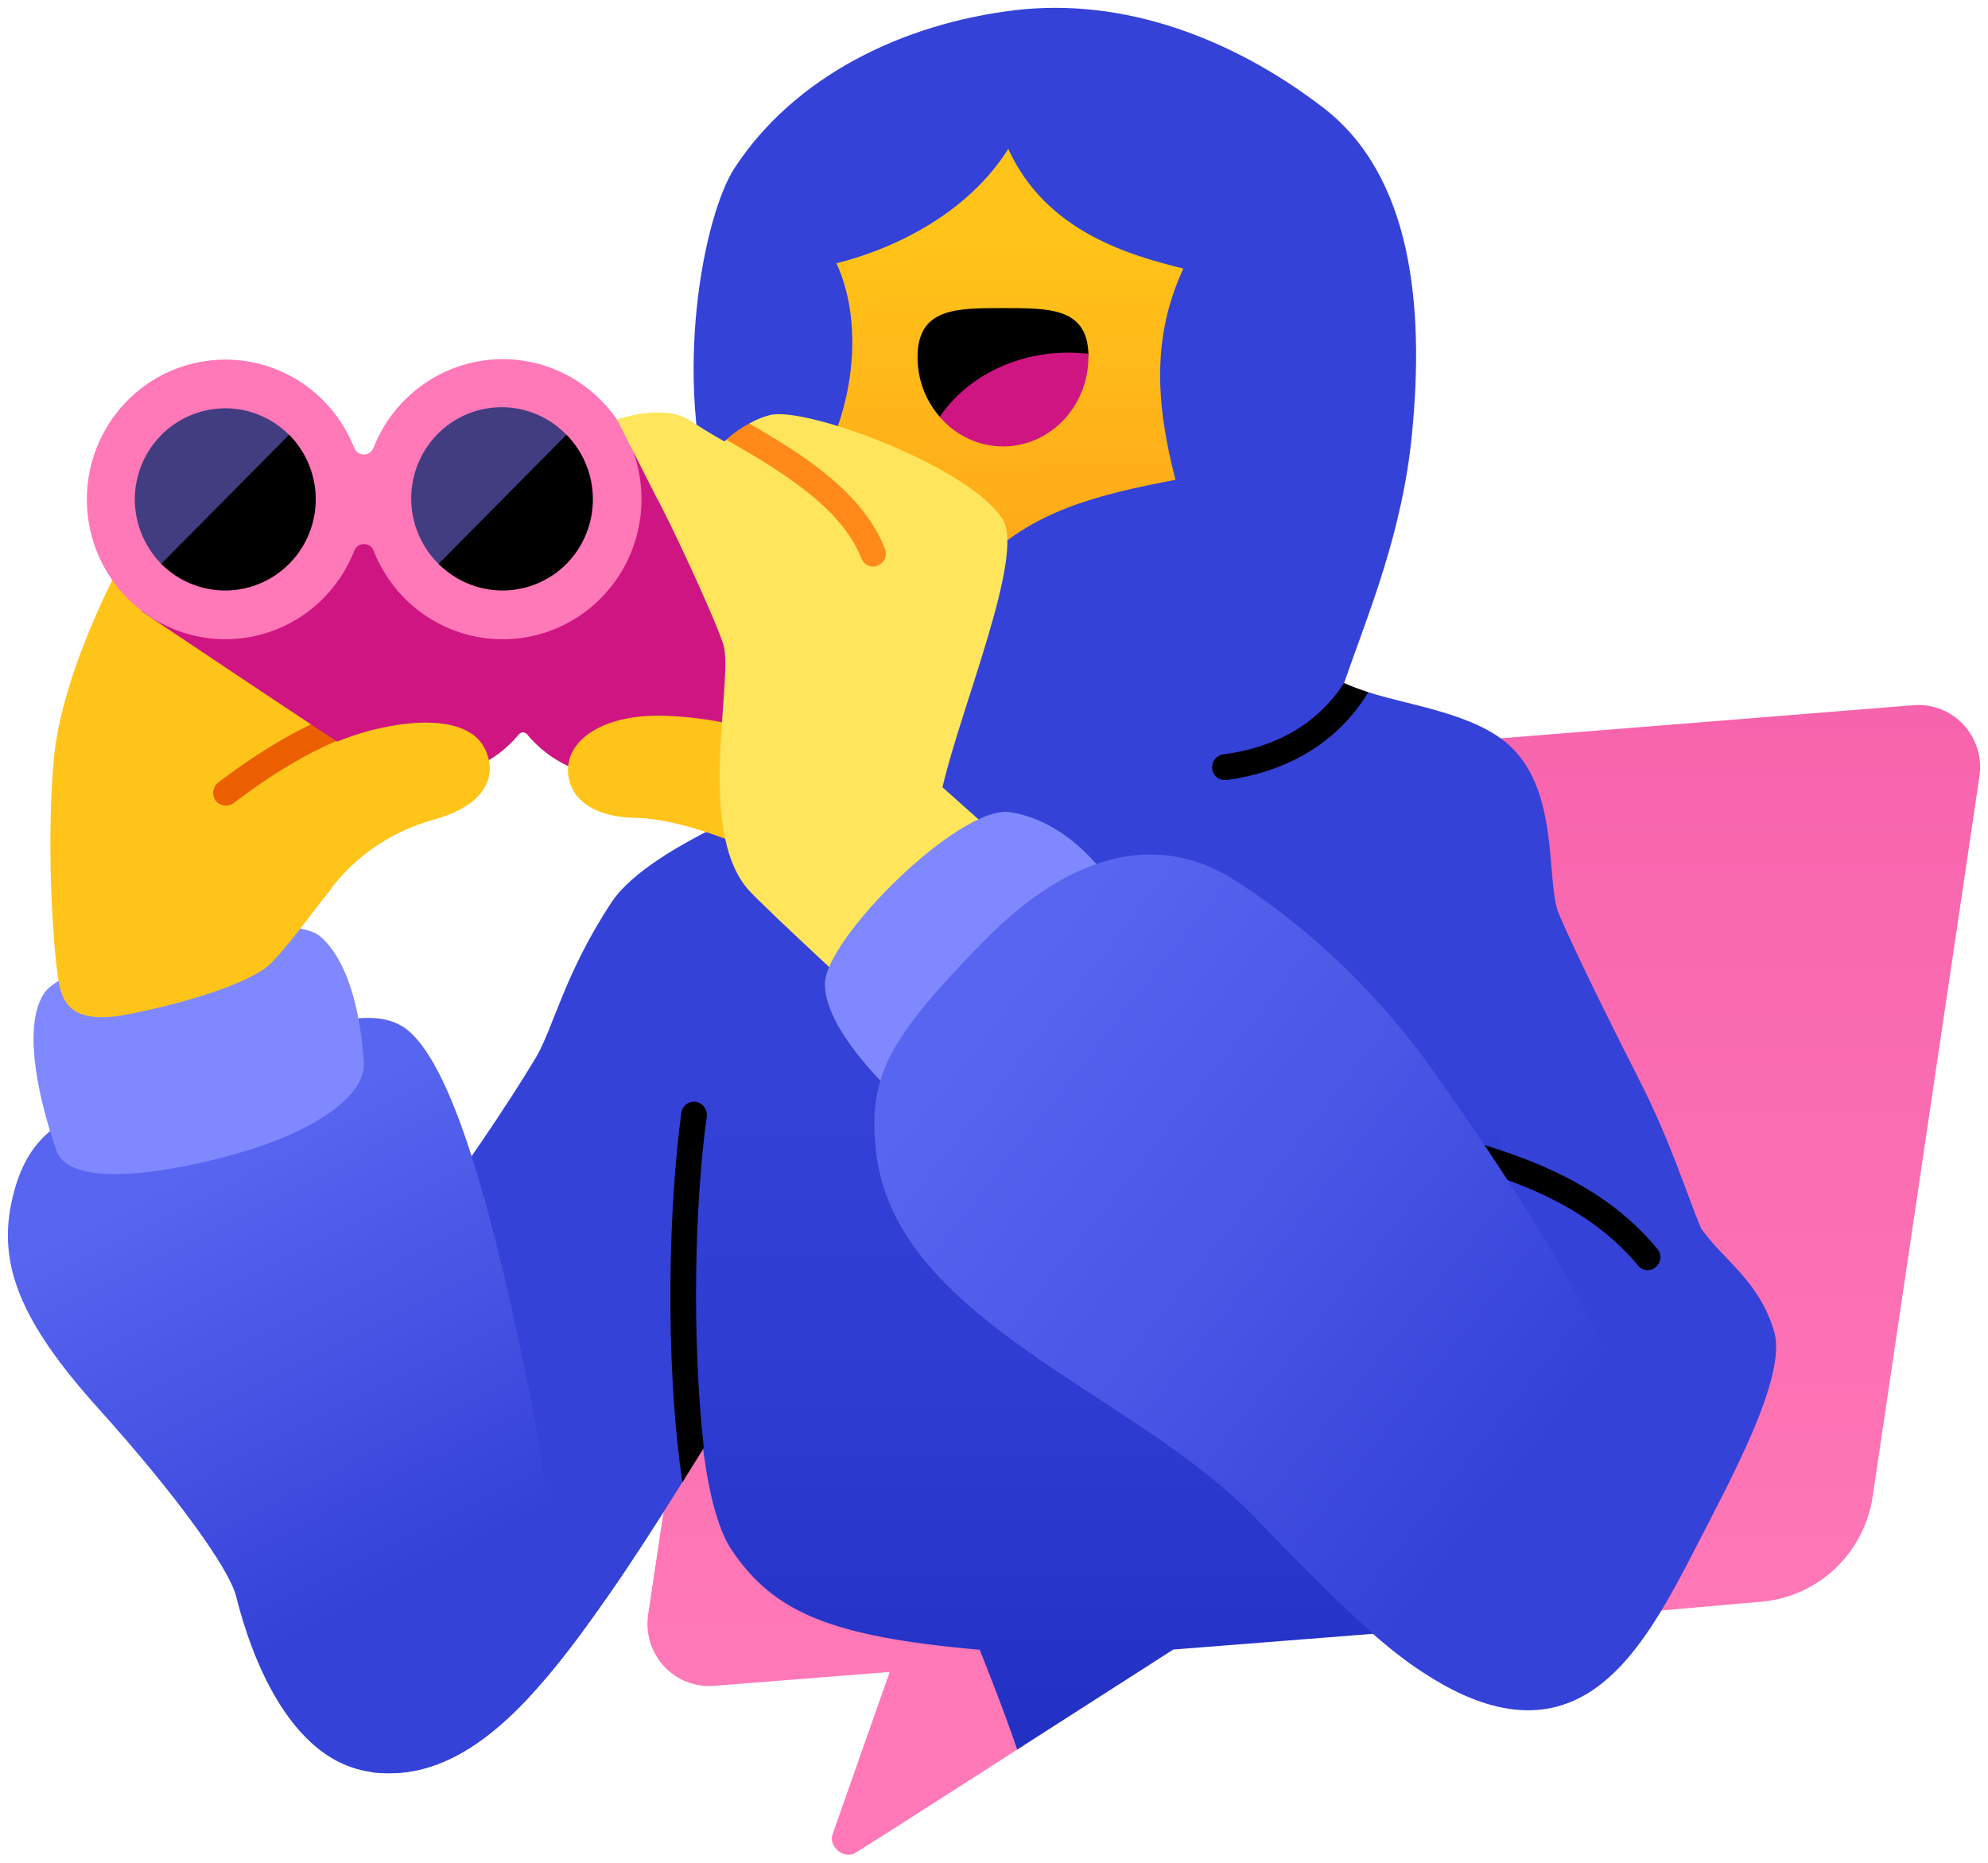 <svg width="127" height="119" viewBox="0 0 127 119" fill="none" xmlns="http://www.w3.org/2000/svg">
<g clip-path="url(#clip0_798_83485)">
<path d="M122.264 45.052L49.152 50.917L48.301 56.528L48.207 57.195L44.474 82.69L41.403 103.162C41.316 103.752 41.362 104.354 41.537 104.923C41.712 105.492 42.012 106.015 42.415 106.451C42.817 106.888 43.312 107.228 43.862 107.445C44.412 107.662 45.003 107.752 45.593 107.708L56.838 106.818L53.184 117.197C52.948 117.832 53.672 118.707 54.507 118.452C54.586 118.436 58.224 116.116 62.855 113.144L64.981 111.777L65.359 111.538L65.012 104.894L104.876 101.366L105.773 102.923L112.467 102.335C114.239 102.197 115.912 101.457 117.213 100.236C118.515 99.015 119.368 97.385 119.633 95.612L126.453 49.598C126.54 49.008 126.494 48.406 126.319 47.837C126.144 47.267 125.844 46.745 125.441 46.308C125.039 45.872 124.544 45.532 123.994 45.315C123.444 45.097 122.853 45.007 122.264 45.052Z" fill="url(#paint0_linear_798_83485)"/>
<path d="M113.333 85.042C112.341 81.768 110.089 80.512 108.671 78.478C107.742 76.284 106.75 72.963 104.671 68.894C101.899 63.458 99.725 58.864 99.489 58.117C98.812 55.94 99.536 50.551 96.496 47.69C94.291 45.592 90.023 45.068 87.409 44.225L86.29 44.368L85.865 43.637C85.881 43.606 85.881 43.574 85.897 43.542C87.409 39.187 89.614 34.005 90.212 27.616C90.984 19.621 90.228 11.245 84.526 6.874C78.825 2.503 71.848 -0.199 64.776 0.659C57.704 1.517 50.774 4.839 46.915 10.752C44.962 13.772 42.915 24.071 45.592 32.67C48.443 41.857 51.94 50.218 51.94 50.218C51.94 50.218 41.623 53.778 39.072 57.64C36.064 62.186 35.339 65.715 34.221 67.59C30.22 74.25 23.18 83.453 23.18 83.453L23.7 113.223C29.669 114.002 34.237 108.598 38.899 101.89C40.3 99.888 41.907 97.392 43.466 94.897C43.503 94.83 43.545 94.766 43.592 94.706C44.033 94.007 45.781 88.03 45.781 88.03L47.514 59.563L75.628 56.21L91.614 96.184L87.361 104.068C91.535 107.819 95.599 109.885 99.158 109.106C103.001 108.264 105.49 104.402 107.994 99.522C110.498 94.642 114.215 87.951 113.333 85.042Z" fill="#3442D7"/>
<path d="M100.576 103.368L74.951 105.387L64.981 111.777C64.083 109.106 62.587 105.403 62.587 105.403C53.058 104.561 49.436 103.019 46.742 99.029C45.183 96.709 44.348 90.78 44.474 82.69C44.506 81.371 44.537 79.988 44.616 78.557C45.12 68.369 46.317 57.322 46.317 57.322L48.207 57.195H48.302L93.016 54.398L100.576 103.368Z" fill="url(#paint1_linear_798_83485)"/>
<path d="M75.092 30.652C73.848 25.836 73.564 21.544 75.596 17.157C72.131 16.299 66.808 14.789 64.413 9.512C61.878 13.533 57.342 15.838 53.436 16.823C54.948 20.114 54.775 24.755 52.853 28.887C56.727 30.095 58.87 32.845 62.476 36.215C65.815 32.591 70.32 31.573 75.092 30.652Z" fill="url(#paint2_linear_798_83485)"/>
<path d="M105.253 81.148C105.135 81.149 105.018 81.122 104.911 81.07C104.805 81.017 104.712 80.941 104.639 80.846C101.127 76.634 95.898 75.029 90.385 73.646C90.281 73.62 90.183 73.573 90.097 73.509C90.011 73.444 89.939 73.363 89.885 73.269C89.83 73.176 89.795 73.073 89.781 72.965C89.767 72.858 89.774 72.749 89.802 72.645C89.825 72.539 89.868 72.439 89.93 72.35C89.991 72.262 90.07 72.187 90.162 72.13C90.253 72.074 90.355 72.037 90.461 72.021C90.567 72.006 90.675 72.012 90.779 72.041C96.559 73.503 102.072 75.188 105.883 79.797C106.02 79.966 106.086 80.183 106.065 80.4C106.045 80.618 105.94 80.818 105.773 80.957C105.628 81.082 105.444 81.15 105.253 81.148Z" fill="black"/>
<path d="M60.114 26.71C61.815 24.294 64.886 22.673 68.399 22.673C68.777 22.673 69.155 22.704 69.533 22.736V22.609C69.438 19.653 67.028 19.684 64.083 19.684C61.138 19.684 58.618 19.653 58.618 22.8C58.605 24.209 59.11 25.574 60.035 26.63L60.114 26.71Z" fill="black"/>
<path d="M69.532 22.8C69.532 25.963 67.091 28.522 64.083 28.522C63.313 28.52 62.553 28.35 61.854 28.023C61.155 27.697 60.535 27.222 60.035 26.63C61.689 24.183 64.744 22.53 68.241 22.53C68.672 22.532 69.104 22.558 69.532 22.609V22.8Z" fill="#CF1581"/>
<path d="M33.985 89.747C31.606 77.794 28.882 67.527 25.7 65.572C23.054 63.95 18.282 66.271 11.289 68.703C4.8 70.976 1.949 71.675 0.799 76.523C-0.209 80.751 1.303 84.454 6.312 90.017C11.32 95.58 14.644 100.237 15.085 101.986C15.526 103.734 17.762 112.428 23.716 113.207C27.433 113.7 30.614 111.777 33.607 108.629C35.418 106.738 36.048 100.19 33.985 89.747Z" fill="url(#paint3_linear_798_83485)"/>
<path d="M3.603 73.503C2.626 70.706 1.319 65.683 2.831 63.442C4.343 61.201 18.077 57.704 20.503 59.866C22.534 61.678 23.086 65.572 23.243 67.845C23.401 70.118 19.794 72.374 15.211 73.678C11.446 74.759 4.532 76.126 3.603 73.503Z" fill="#8088FF"/>
<path d="M3.745 62.695C3.997 64.189 4.69 65.492 8.233 64.793C11.777 64.094 16.108 62.806 17.368 61.487C18.628 60.167 20.046 58.165 20.959 57.036C21.873 55.908 24.881 46.165 24.881 46.165L8.202 35.086C8.202 35.086 3.949 42.572 3.43 48.581C2.91 54.589 3.477 61.217 3.745 62.695Z" fill="#FFC419"/>
<path d="M14.423 51.473C14.299 51.472 14.177 51.443 14.065 51.388C13.953 51.333 13.855 51.254 13.778 51.155C13.65 50.979 13.595 50.76 13.624 50.543C13.653 50.327 13.765 50.13 13.935 49.995C17.747 47.118 20.865 45.529 24.692 44.496C24.892 44.467 25.094 44.514 25.261 44.626C25.429 44.739 25.549 44.91 25.6 45.106C25.65 45.303 25.628 45.511 25.536 45.691C25.444 45.872 25.29 46.012 25.102 46.085C21.495 47.055 18.55 48.565 14.912 51.314C14.771 51.421 14.599 51.477 14.423 51.473Z" fill="#EB5F01"/>
<path d="M46.49 39.775L39.969 27.743L9.052 39.06C9.052 39.06 21.432 47.373 22.77 48.167C24.109 48.962 25.605 49.566 27.196 49.63C28.328 49.663 29.452 49.435 30.484 48.964C31.516 48.493 32.427 47.791 33.15 46.912C33.182 46.874 33.222 46.845 33.267 46.824C33.312 46.804 33.361 46.793 33.41 46.793C33.459 46.793 33.507 46.804 33.552 46.824C33.597 46.845 33.637 46.874 33.669 46.912C34.369 47.761 35.245 48.445 36.236 48.914C37.227 49.384 38.308 49.628 39.403 49.63C41.23 49.63 47.183 49.471 47.183 49.471C47.183 49.471 47.026 44.098 46.852 41.587C46.814 40.969 46.692 40.359 46.49 39.775Z" fill="#CF1581"/>
<path d="M33.15 23.006C31.205 22.777 29.239 23.203 27.559 24.218C25.878 25.232 24.577 26.779 23.858 28.617C23.808 28.741 23.724 28.847 23.614 28.922C23.505 28.997 23.375 29.037 23.243 29.037C23.111 29.037 22.982 28.997 22.872 28.922C22.763 28.847 22.678 28.741 22.629 28.617C21.87 26.685 20.468 25.08 18.663 24.079C16.858 23.078 14.763 22.743 12.74 23.133C10.717 23.523 8.892 24.612 7.579 26.214C6.267 27.815 5.548 29.829 5.548 31.907C5.548 33.986 6.267 35.999 7.579 37.601C8.892 39.202 10.717 40.292 12.74 40.682C14.763 41.071 16.858 40.737 18.663 39.736C20.468 38.735 21.87 37.13 22.629 35.197C22.675 35.068 22.76 34.957 22.871 34.878C22.983 34.799 23.115 34.757 23.251 34.757C23.387 34.757 23.52 34.799 23.631 34.878C23.742 34.957 23.827 35.068 23.873 35.197C24.452 36.667 25.406 37.956 26.639 38.933C27.872 39.909 29.339 40.539 30.891 40.757C32.443 40.975 34.025 40.774 35.475 40.175C36.925 39.575 38.192 38.598 39.147 37.344C40.101 36.09 40.709 34.602 40.909 33.034C41.109 31.465 40.893 29.871 40.283 28.414C39.674 26.957 38.693 25.689 37.44 24.739C36.187 23.789 34.706 23.191 33.15 23.006Z" fill="#FF78B7"/>
<path d="M10.501 36.215L18.613 27.934C17.822 27.081 16.796 26.487 15.667 26.229C14.538 25.972 13.359 26.062 12.281 26.488C11.204 26.915 10.278 27.657 9.624 28.621C8.969 29.584 8.617 30.724 8.611 31.891C8.612 32.705 8.78 33.509 9.106 34.254C9.431 34.998 9.906 35.666 10.501 36.215Z" fill="#423D80"/>
<path d="M18.471 36.024C19.01 35.483 19.437 34.841 19.729 34.133C20.02 33.425 20.171 32.666 20.171 31.899C20.171 31.133 20.02 30.374 19.729 29.666C19.437 28.958 19.01 28.315 18.471 27.775L10.297 36.024C11.383 37.114 12.852 37.726 14.384 37.726C15.916 37.726 17.385 37.114 18.471 36.024Z" fill="black"/>
<path d="M28.362 36.342L36.457 28.077C35.939 27.459 35.299 26.958 34.578 26.604C33.856 26.25 33.07 26.051 32.269 26.02C31.468 25.989 30.669 26.127 29.923 26.424C29.177 26.722 28.501 27.173 27.937 27.748C27.374 28.324 26.935 29.011 26.649 29.767C26.363 30.523 26.235 31.331 26.275 32.139C26.315 32.948 26.521 33.739 26.881 34.462C27.24 35.186 27.744 35.826 28.362 36.342Z" fill="#423D80"/>
<path d="M36.19 36.024C37.27 34.928 37.876 33.445 37.876 31.899C37.876 30.354 37.27 28.871 36.19 27.775L28.016 36.024C29.102 37.114 30.571 37.726 32.103 37.726C33.634 37.726 35.104 37.114 36.19 36.024Z" fill="black"/>
<path d="M48.711 46.864C48.711 46.864 46.38 45.894 42.663 45.735C38.946 45.576 36.804 46.943 36.379 48.517C36.001 49.836 36.631 52.173 40.6 52.252C44.569 52.332 50.491 55.304 51.609 56.258L48.711 46.864Z" fill="#FFC419"/>
<path d="M66.304 55.733L57.578 66.049C57.578 66.049 48.617 57.815 47.75 56.782C44.427 52.824 46.931 43.24 46.191 41.11C45.451 38.98 42.71 33.147 41.923 31.748L39.419 26.805C39.419 26.805 42.348 25.74 44.081 26.869C45.372 27.711 46.285 28.204 46.285 28.204L46.396 28.093L47.483 27.807L47.861 27.059C48.276 26.823 48.721 26.641 49.184 26.519C51.436 25.931 61.972 29.825 64.052 33.179C65.485 35.468 61.421 45.084 60.209 50.297L66.304 55.733Z" fill="#FFE55C"/>
<path d="M11.21 56.13C11.21 56.13 16.061 48.422 24.11 46.562C27.732 45.719 30.095 46.276 30.898 47.69C31.701 49.105 31.544 51.298 27.716 52.363C23.889 53.428 21.81 55.828 20.96 57.036L11.21 56.13Z" fill="#FFC419"/>
<path d="M56.066 36.135C55.978 36.179 55.881 36.201 55.782 36.199C55.619 36.197 55.46 36.147 55.325 36.053C55.19 35.96 55.086 35.828 55.026 35.674C53.767 32.416 49.797 30.032 46.395 28.093C46.839 27.687 47.331 27.34 47.86 27.059C51.341 29.046 55.184 31.526 56.538 35.086C56.576 35.186 56.594 35.293 56.591 35.4C56.587 35.507 56.563 35.613 56.519 35.71C56.475 35.808 56.413 35.895 56.335 35.968C56.257 36.041 56.166 36.098 56.066 36.135Z" fill="#FF8A19"/>
<path d="M57.956 70.706C57.956 70.706 52.696 66.176 52.696 62.87C52.696 59.977 61.311 51.41 64.524 51.887C68.572 52.506 70.997 56.464 70.997 56.464L57.956 70.706Z" fill="#8088FF"/>
<path d="M55.956 73.487C57.074 84.295 72.32 88.905 79.975 96.757C89.377 106.42 92.307 109.202 97.914 108.169C102.765 107.263 106.576 96.264 104.088 89.652C101.788 83.548 96.055 74.711 91.362 68.147C87.456 62.679 82.589 58.531 78.683 56.114C74.777 53.699 69.28 53.556 62.807 60.168C56.649 66.462 55.468 68.814 55.956 73.487Z" fill="url(#paint4_linear_798_83485)"/>
<path d="M44.962 92.513L44.899 92.608L43.592 94.706C42.427 86.647 42.742 76.841 43.529 71.087C43.56 70.873 43.673 70.68 43.844 70.549C44.015 70.418 44.23 70.36 44.443 70.388C44.657 70.423 44.85 70.54 44.982 70.714C45.114 70.888 45.174 71.107 45.151 71.325C44.411 76.634 44.159 85.281 44.962 92.513Z" fill="black"/>
<path d="M87.409 44.225C86.212 46.228 83.597 49.121 78.353 49.836H78.242C78.045 49.837 77.854 49.765 77.705 49.633C77.557 49.501 77.462 49.319 77.439 49.121C77.412 48.906 77.47 48.69 77.599 48.517C77.729 48.345 77.92 48.231 78.132 48.199C82.574 47.611 84.747 45.354 85.865 43.637C86.322 43.844 86.842 44.035 87.409 44.225Z" fill="black"/>
</g>
<defs>
<linearGradient id="paint0_linear_798_83485" x1="83.928" y1="105.443" x2="83.928" y2="-49.623" gradientUnits="userSpaceOnUse">
<stop stop-color="#FF78B7"/>
<stop offset="0.99" stop-color="#E9459D"/>
</linearGradient>
<linearGradient id="paint1_linear_798_83485" x1="72.523" y1="142.488" x2="72.523" y2="63.71" gradientUnits="userSpaceOnUse">
<stop offset="0.01" stop-color="#0C1AAB"/>
<stop offset="0.31" stop-color="#1E2CBF"/>
<stop offset="0.68" stop-color="#2E3CD1"/>
<stop offset="0.95" stop-color="#3442D7"/>
</linearGradient>
<linearGradient id="paint2_linear_798_83485" x1="64.136" y1="14.695" x2="64.614" y2="59.514" gradientUnits="userSpaceOnUse">
<stop stop-color="#FFC419"/>
<stop offset="1" stop-color="#FF8A19"/>
</linearGradient>
<linearGradient id="paint3_linear_798_83485" x1="12.729" y1="71.79" x2="33.637" y2="113.181" gradientUnits="userSpaceOnUse">
<stop offset="0.05" stop-color="#5865F0"/>
<stop offset="0.65" stop-color="#3744D9"/>
<stop offset="0.69" stop-color="#3442D7"/>
</linearGradient>
<linearGradient id="paint4_linear_798_83485" x1="61.409" y1="62.592" x2="102.385" y2="94.914" gradientUnits="userSpaceOnUse">
<stop offset="0.05" stop-color="#5865F0"/>
<stop offset="0.47" stop-color="#4956E6"/>
<stop offset="0.91" stop-color="#3442D7"/>
</linearGradient>
<clipPath id="clip0_798_83485">
<rect width="126" height="118" fill="white" transform="translate(0.5 0.5)"/>
</clipPath>
</defs>
</svg>
